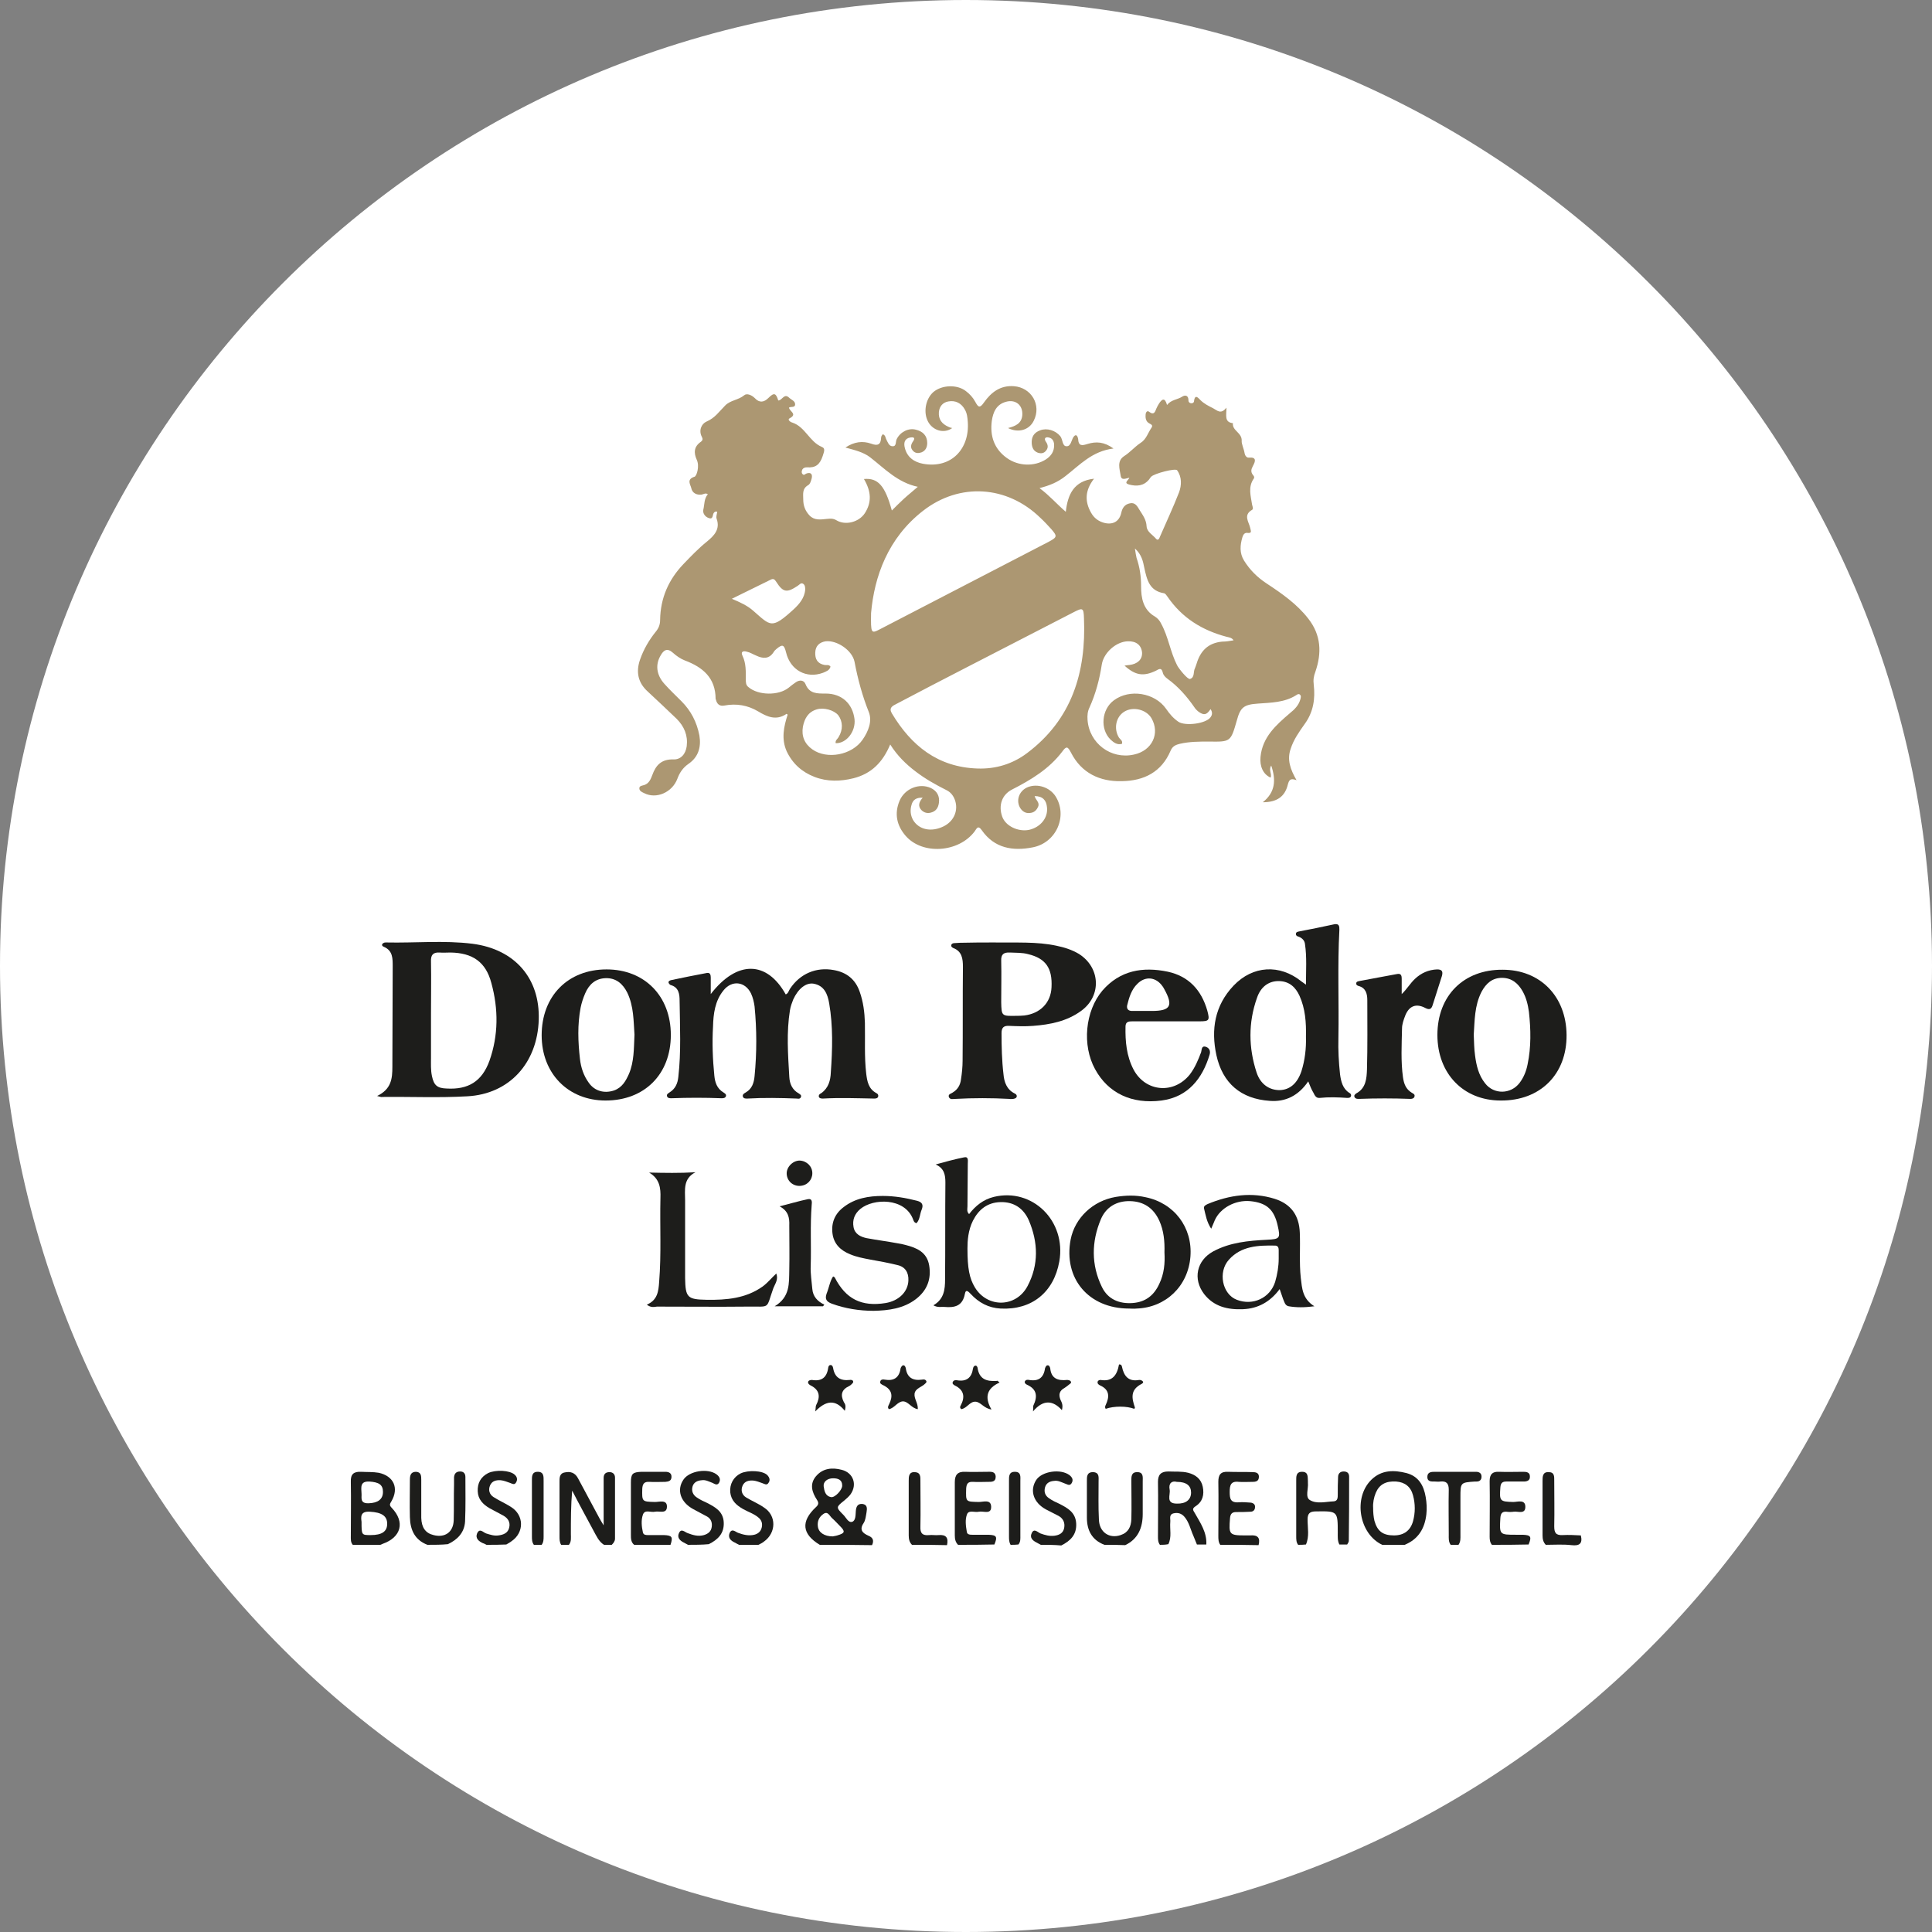 <?xml version="1.0" encoding="utf-8"?>
<!-- Generator: Adobe Illustrator 26.3.1, SVG Export Plug-In . SVG Version: 6.00 Build 0)  -->
<svg version="1.1" id="Layer_1" xmlns="http://www.w3.org/2000/svg" xmlns:xlink="http://www.w3.org/1999/xlink" x="0px" y="0px"
	 viewBox="0 0 595.3 595.3" style="enable-background:new 0 0 595.3 595.3;" xml:space="preserve">
<rect x="0" y="0" width="595.3" height="595.3" fill="#808080" stroke="none"/>
<style type="text/css">
	.st0{fill:#FFFFFF;}
	.st1{fill:#1D1D1B;}
	.st2{fill:#AC9772;}
</style>
<path class="st0" d="M297.6,595.3L297.6,595.3C133.3,595.3,0,462,0,297.6l0,0C0,133.3,133.3,0,297.6,0l0,0
	C462,0,595.3,133.3,595.3,297.6l0,0C595.3,462,462,595.3,297.6,595.3z"/>
<g id="WqEdzU.tif_00000088097459965916417700000012894273028918783112_">
	<g>
		<path class="st1" d="M252.6,476c-5.5-3.3-5.9-7.2-1.2-11.6c0.9-0.8,0.9-1.4,0.3-2.3c-1.5-2.3-2.3-4.8-0.3-7.2c2.1-2.5,5-2.8,8-2
			c3.5,0.9,4.8,4.5,2.7,7.5c-0.5,0.7-1.2,1.3-1.9,1.9c-2.6,2.1-2.7,2.1-0.3,4.5c0.8,0.8,1.5,2.5,2.7,2.1c1.1-0.4,1-2.1,1.1-3.3
			c0.1-1.3,0.5-2.3,2-2.2c1.6,0.2,1.5,1.4,1.3,2.6c-0.2,1.1-0.3,2.4-0.9,3.3c-1.4,2.1-0.3,3.1,1.5,3.9c1.5,0.6,1.7,1.6,1.1,2.9
			C263.4,476,258,476,252.6,476z M256.6,473.4c0.3-0.1,0.8-0.1,1.4-0.3c2.4-0.7,2.5-1.2,0.8-2.9c-0.8-0.8-1.6-1.7-2.4-2.4
			c-0.8-0.7-1.3-2.3-2.7-1.3c-1.3,0.9-1.9,2.2-1.7,3.8C252.2,472.2,254,473.4,256.6,473.4z M256.7,455.5c-1.8,0-3.1,1.1-2.9,2.5
			c0.2,1.4,0.5,3,2.3,3.3c1.2,0.2,3.5-2.3,3.4-3.6C259.5,456,258.3,455.5,256.7,455.5z"/>
		<path class="st1" d="M172.9,476c-0.5-0.8-0.5-1.7-0.5-2.6c0-5.5,0-11.1,0-16.6c0-1.3-0.1-2.8,1.6-3.1c1.8-0.4,3.2,0.1,4.1,1.8
			c2.2,4.1,4.4,8.2,6.6,12.3c0.3,0.5,0.6,1.1,1.3,2.2c0-4.6,0-8.4,0-12.2c0-0.8,0-1.6,0-2.4c0-1.2,0.6-1.8,1.8-1.8
			c1.1,0,1.7,0.7,1.7,1.7c0,6.3,0,12.6,0,18.8c0,0.8-0.5,1.4-1,1.9c-0.8,0-1.6,0-2.4,0c-1.7-1.1-2.4-2.9-3.3-4.5
			c-2.2-4.1-4.4-8.1-6.5-12.2c-0.4,4.5-0.4,9-0.4,13.4c0,1.1,0.2,2.3-0.6,3.3C174.5,476,173.7,476,172.9,476z"/>
		<path class="st1" d="M425.9,476c-7.2-3.4-9-14.6-3.3-20.1c3.1-3,6.9-3,10.8-2c3.7,1,5.3,3.8,5.9,7.4c0.3,1.8,0.4,3.5,0.2,5.3
			c-0.5,4.4-2.5,7.7-6.7,9.4C430.5,476,428.2,476,425.9,476z M423.1,464.6c0,1.4,0.1,2.7,0.4,4c0.9,3.2,2.6,4.5,6,4.5
			c3.1,0,5.1-1.5,5.9-4.4c0.7-2.6,0.7-5.3,0-7.9c-0.7-2.7-2.5-4.1-5.2-4.3c-3.2-0.2-5.2,0.9-6.3,3.5
			C423.3,461.5,423,463.1,423.1,464.6z"/>
		<path class="st1" d="M108.7,476c-0.7-0.8-0.6-1.8-0.6-2.8c0-5.5,0.1-11.1,0-16.6c-0.1-2.4,0.9-3.2,3.2-3.1c1.8,0.1,3.6,0,5.4,0.3
			c4.6,1,6.3,4.7,3.9,8.8c-0.5,0.8-0.7,1.2,0.1,2c4.2,4.4,2.9,9.1-2.8,11.1c-0.2,0.1-0.4,0.2-0.7,0.3C114.3,476,111.5,476,108.7,476
			z M111.4,468.9c0,4.1,0,4.1,2.8,4.1c3.5,0,5.1-1.1,5.1-3.5c0-2.4-1.7-3.5-5.3-3.7C111,465.6,111.2,467.4,111.4,468.9z
			 M111.4,460.3c0.1,1.1-0.6,3,2.2,2.9c2.8-0.1,4.4-1.2,4.4-3.5c0-2.2-1.2-3-4.2-3.2C110.9,456.4,111.3,458.2,111.4,460.3z"/>
		<path class="st1" d="M357.4,476c-0.6-0.8-0.6-1.7-0.6-2.6c0-5.6,0.1-11.2,0-16.8c0-2.3,1-3.2,3.2-3.2c2,0.1,4.1-0.1,6.1,0.4
			c2.3,0.6,4,1.9,4.5,4.3c0.5,2.4,0,4.6-2.2,6c-1.2,0.8-0.8,1.2-0.2,2.2c1.7,3,3.7,5.9,3.5,9.6c-1,0-2,0-2.9,0
			c-0.4-0.9-0.7-1.8-1.1-2.7c-0.9-2-1.3-4.2-2.8-5.9c-0.9-1-2-1.3-3.3-1c-1.5,0.4-0.9,1.7-1,2.6c-0.2,2.3,0.5,4.7-0.6,6.9
			C359,476,358.2,476,357.4,476z M362.6,456.6c-1.5-0.4-2.6,0.4-2.2,2.4c0.3,1.6-1.3,4.3,2.2,4.3c2.8,0.1,4.4-1.2,4.4-3.4
			C367,457.8,365.6,456.6,362.6,456.6z"/>
		<path class="st1" d="M400,476c-0.6-0.7-0.6-1.7-0.6-2.6c0-5.7,0-11.4,0-17.1c0-1.3-0.1-2.8,1.8-2.8c2,0,1.7,1.6,1.8,2.9
			c0,0.2,0,0.3,0,0.5c0.2,1.8-0.9,4.4,0.6,5.3c2.1,1.3,4.9,0.5,7.4,0.4c1.2-0.1,1.2-1.2,1.2-2.1c0-1.8,0-3.6,0.1-5.4
			c0-1,0.6-1.7,1.7-1.7c1.1,0,1.7,0.5,1.7,1.6c0,6.6,0,13.2-0.1,19.8c0,0.4-0.3,0.7-0.5,1.1c-0.8,0-1.6,0-2.4,0
			c-0.6-1.1-0.5-2.4-0.5-3.6c0-6.7,0-6.7-6.7-6.6c-1.9,0-2.6,0.6-2.6,2.5c0,2.6,0.6,5.2-0.5,7.7C401.6,476,400.8,476,400,476z"/>
		<path class="st1" d="M131.7,476c-3.9-1.5-5.3-4.6-5.4-8.5c-0.1-3.8,0-7.7,0-11.5c0-1.3,0.2-2.5,1.9-2.5c1.6,0.1,1.6,1.3,1.6,2.5
			c0,3.9,0,7.8,0,11.7c0.1,3,1.3,4.7,3.8,5.3c3.5,0.9,6.1-0.9,6.2-4.6c0.1-3.7,0-7.3,0.1-11c0-0.7,0-1.5,0-2.2
			c0.1-1.2,0.7-1.8,1.9-1.8c1.1,0,1.6,0.7,1.6,1.7c0,4.6,0.1,9.1-0.1,13.7c-0.2,3.4-2.3,5.6-5.3,7C136,476,133.9,476,131.7,476z"/>
		<path class="st1" d="M340.3,476c-3.9-1.5-5.4-4.5-5.4-8.4c0-3.7,0-7.5,0-11.2c0-1.3-0.1-2.8,1.9-2.8c2,0.1,1.7,1.6,1.7,2.9
			c0,3.9-0.1,7.8,0.1,11.7c0.1,3.9,3.2,6,6.7,4.8c2.4-0.8,3.2-2.6,3.3-4.9c0.1-3.9,0-7.8,0-11.7c0-1.3-0.1-2.8,1.8-2.8
			c2,0,1.7,1.6,1.7,2.9c0,3.3,0,6.7,0,10c0,4.2-1.4,7.7-5.4,9.6C344.5,476,342.4,476,340.3,476z"/>
		<path class="st1" d="M295.2,476c-0.8-0.8-1-1.8-1-2.9c0-5.5,0-10.9,0-16.4c0-2.3,0.9-3.3,3.2-3.2c2.3,0.1,4.6,0,6.8,0
			c1.1,0,2.5-0.2,2.6,1.5c0,1.7-1.3,1.6-2.5,1.6c-1.5,0-2.9,0.1-4.4,0c-1.6-0.1-2.1,0.5-2.2,2.1c-0.1,4.1-0.2,4,3.9,4.1
			c1.4,0,3.7-0.9,3.8,1.4c0.1,2.6-2.4,1.3-3.8,1.6c-1.2,0.3-3-0.6-3.6,0.7c-0.7,1.7-0.4,3.7-0.1,5.5c0.1,0.9,1.1,0.9,1.8,0.9
			c1.6,0,3.3,0,4.9,0c2.5,0.1,2.8,0.6,1.8,3C302.7,476,299,476,295.2,476z"/>
		<path class="st1" d="M195.4,476c-1-0.8-1-2-1-3.1c0-5.4,0-10.7,0-16.1c0-2.7,0.5-3.2,3.3-3.3c2.4,0,4.9,0,7.3,0
			c1.1,0,2,0.4,1.9,1.7c-0.1,1.2-1,1.3-1.9,1.4c-1.6,0-3.3,0.1-4.9,0c-1.6-0.1-2.1,0.6-2.2,2.1c-0.1,4-0.1,4,3.9,4.1
			c1.4,0,3.7-0.8,3.7,1.4c0,2.4-2.3,1.3-3.7,1.6c-1.3,0.3-3.1-0.8-3.7,0.9c-0.6,1.7-0.4,3.7,0,5.5c0.2,0.8,1,0.8,1.6,0.8
			c1.6,0,3.3,0,4.9,0c2.5,0.1,2.8,0.6,2,3C202.9,476,199.1,476,195.4,476z"/>
		<path class="st1" d="M376,476c-0.6-0.8-0.6-1.8-0.6-2.8c0-5.5,0.1-11.1,0-16.6c0-2.2,0.7-3.2,3-3.1c2.5,0.1,5.1,0,7.6,0.1
			c0.9,0,1.9,0.2,1.9,1.4c0,1.4-0.9,1.6-2,1.6c-1.4,0-2.8,0.1-4.2,0c-2.5-0.3-2.8,1.1-2.8,3.1c0,2,0.2,3.4,2.8,3.2
			c1.2-0.1,2.4,0,3.7,0.1c0.8,0.1,1.4,0.6,1.3,1.4c0,0.9-0.6,1.4-1.4,1.4c-1.5,0.1-2.9,0.1-4.4,0.1c-1.3,0-1.8,0.6-1.9,1.9
			c-0.4,5-0.3,5.3,4.7,5.3c0.5,0,1,0,1.5,0c2.3-0.2,3.2,0.7,2.6,3C383.8,476,379.9,476,376,476z"/>
		<path class="st1" d="M459.7,476c-0.6-0.7-0.7-1.6-0.7-2.5c0-5.7,0.1-11.4,0-17.1c0-2.1,0.8-3,2.9-2.9c2.5,0.1,5,0,7.6,0
			c0.9,0,1.9,0.2,1.9,1.4c0.1,1.3-0.9,1.6-1.9,1.6c-1.8,0-3.6,0-5.4,0c-1.2,0-1.7,0.5-1.8,1.8c-0.3,4.2-0.2,4.4,4,4.5
			c1.3,0,3.7-0.9,3.7,1.5c0,2.4-2.3,1.3-3.6,1.5c-0.7,0.1-1.5,0.1-2.2,0c-1.4-0.1-1.8,0.6-1.9,1.9c-0.3,5.2-0.3,5.2,4.9,5.2
			c0.7,0,1.3,0,2,0c2.5,0.1,2.8,0.6,1.8,3C467.2,476,463.4,476,459.7,476z"/>
		<path class="st1" d="M212,476c-0.5-0.3-1-0.5-1.5-0.8c-1.1-0.6-1.9-1.5-1.3-2.8c0.7-1.6,1.8-0.3,2.7,0c1.6,0.6,3.2,1.1,5,0.6
			c1.3-0.4,2.2-1.1,2.4-2.5c0.2-1.3-0.2-2.5-1.4-3.2c-1.4-0.8-2.9-1.5-4.3-2.3c-3.9-2.1-5.2-5.9-3-9.1c1.8-2.7,7.5-3.6,10.2-1.6
			c0.9,0.7,1.3,1.5,0.8,2.5c-0.6,1.1-1.4,0.4-2.1,0.1c-1.1-0.4-2.1-1-3.3-0.8c-1.3,0.1-2.4,0.6-2.8,1.9c-0.4,1.4,0.1,2.6,1.3,3.4
			c1,0.7,2.1,1.2,3.2,1.7c2.5,1.3,4.9,2.6,5.1,5.9c0.2,3.5-1.8,5.4-4.6,6.8C216.3,476,214.1,476,212,476z"/>
		<path class="st1" d="M320.7,476c-0.4-0.2-0.9-0.5-1.3-0.7c-1.2-0.6-2.2-1.5-1.5-2.9c0.7-1.6,1.8-0.3,2.7,0.1
			c1.4,0.5,2.8,0.9,4.3,0.7c1.5-0.2,2.7-0.8,3-2.4c0.3-1.6-0.3-2.9-1.7-3.7c-1.3-0.7-2.6-1.3-3.9-2c-3.9-2.1-5.1-5.9-3-9.1
			c1.8-2.7,7.5-3.5,10.2-1.5c0.9,0.7,1.3,1.5,0.7,2.5c-0.6,1-1.4,0.3-2.1,0.1c-1.1-0.4-2.1-1-3.3-0.8c-1.3,0.1-2.4,0.6-2.8,2
			c-0.4,1.5,0.1,2.6,1.3,3.4c1,0.7,2.1,1.2,3.2,1.7c2.5,1.3,4.9,2.6,5.1,6c0.2,3.5-1.8,5.4-4.6,6.8C324.9,476,322.8,476,320.7,476z"
			/>
		<path class="st1" d="M227.7,476c-0.5-0.3-1-0.5-1.5-0.8c-1.2-0.6-1.9-1.5-1.4-2.8c0.7-1.6,1.8-0.4,2.6-0.1c1.6,0.6,3.3,1,5,0.6
			c1.2-0.3,2-1,2.3-2.2c0.3-1.2,0-2.3-1-3.1c-1.4-1.2-3.1-1.7-4.7-2.6c-2.1-1.2-3.7-2.6-4-5.2c-0.2-2.5,1-4.7,3.2-5.8
			c2.3-1.1,6.8-0.9,8.2,0.5c0.7,0.7,1,1.6,0.4,2.4c-0.5,0.9-1.3,0.3-1.9,0.1c-0.9-0.3-1.8-0.7-2.8-0.8c-1.4-0.1-2.7,0.2-3.3,1.6
			c-0.6,1.4-0.2,2.8,1.1,3.6c1.8,1.1,3.8,1.9,5.5,3.1c3.9,2.5,3.8,7.8,0,10.5c-0.5,0.4-1.1,0.7-1.7,1C231.9,476,229.8,476,227.7,476
			z"/>
		<path class="st1" d="M149.9,476c-0.4-0.2-0.7-0.4-1.1-0.5c-1.3-0.6-2.4-1.5-1.8-3c0.8-1.8,1.9-0.3,2.8,0c1.3,0.4,2.5,0.8,3.8,0.6
			c1.5-0.2,2.9-0.7,3.3-2.4c0.4-1.7-0.4-2.9-1.8-3.7c-1.4-0.8-2.9-1.5-4.3-2.3c-2-1.2-3.5-2.7-3.6-5.2c-0.1-2.5,0.9-4.4,3.2-5.6
			c2.3-1.1,6.7-0.9,8.2,0.5c0.8,0.7,0.9,1.6,0.4,2.4c-0.5,0.9-1.3,0.3-1.9,0.1c-0.9-0.3-1.8-0.7-2.8-0.8c-1.4-0.1-2.7,0.2-3.3,1.6
			c-0.6,1.4-0.2,2.8,1.1,3.6c1.7,1.1,3.6,1.9,5.3,3c4.1,2.5,4.2,7.9,0.2,10.6c-0.5,0.4-1.1,0.7-1.6,1C154.1,476,152,476,149.9,476z"
			/>
		<path class="st1" d="M447,476c-0.7-0.9-0.6-2-0.6-3.1c0-4.6-0.1-9.3,0-13.9c0-1.9-0.7-2.7-2.6-2.5c-0.6,0.1-1.1,0-1.7,0
			c-1,0-2.3,0.1-2.3-1.4c0-1.6,1.3-1.6,2.5-1.6c4,0,8,0,12,0c0.2,0,0.5,0,0.7,0c0.9,0.1,1.5,0.5,1.5,1.5c0,1-0.6,1.5-1.5,1.5
			c-0.2,0-0.3,0-0.5,0c-4.5,0.3-4.5,0.3-4.5,4.9c0,3.8,0,7.6,0,11.5c0,1.1,0.1,2.1-0.6,3.1C448.6,476,447.8,476,447,476z"/>
		<path class="st1" d="M476.3,476c-0.8-0.8-1-1.8-1-2.9c0-5.6,0-11.2,0-16.8c0-1.3,0-2.8,1.9-2.7c1.8,0,1.7,1.4,1.7,2.6
			c0,4.7,0.1,9.4,0,14.1c0,2,0.5,2.8,2.6,2.7c1.9-0.1,3.7,0,5.6,0.1c0.6,2.5-0.4,3.3-2.9,3C481.6,475.8,478.9,476,476.3,476z"/>
		<path class="st1" d="M281,476c-0.8-0.8-1-1.8-1-2.9c0-5.6,0-11.2,0-16.8c0-1.3,0-2.8,1.9-2.7c1.8,0.1,1.7,1.5,1.7,2.7
			c0,4.7,0.1,9.4,0,14.1c-0.1,2.1,0.7,2.8,2.7,2.6c1-0.1,2,0.1,2.9,0c2.3-0.2,3.1,0.8,2.6,3.1C288.2,476,284.6,476,281,476z"/>
		<path class="st1" d="M164.5,476c-0.6-0.8-0.6-1.7-0.6-2.6c0-5.7,0-11.4,0-17.1c0-1.3-0.1-2.8,1.8-2.8c1.9,0,1.8,1.5,1.8,2.8
			c0,5.7,0,11.4,0,17.1c0,0.9,0,1.8-0.6,2.6C166.2,476,165.4,476,164.5,476z"/>
		<path class="st1" d="M311.4,476c-0.5-0.8-0.5-1.7-0.5-2.6c0-5.7,0-11.4,0-17.1c0-1.3-0.1-2.8,1.8-2.8c2,0,1.7,1.6,1.7,2.8
			c0,5.6,0,11.2,0,16.8c0,1,0.1,2-0.6,2.8C313,476,312.2,476,311.4,476z"/>
		<path class="st2" d="M320.3,150.4c3.1,2.3,5.2,4.8,8.1,7.3c0.6-5.4,2.5-9.5,8.7-10.2c-2.8,3.6-2.9,7-0.9,10.5
			c0.9,1.6,2.2,2.6,4,3.1c2.7,0.7,4.7-0.4,5.3-3.1c0.3-1.5,1.1-2.6,2.6-2.9c1.6-0.4,2.3,0.8,3,2c1,1.6,2.1,3,2.2,5.1
			c0.1,1.7,1.9,2.6,2.9,3.8c0.6,0.7,1,0,1.2-0.6c2-4.6,4.1-9.1,5.9-13.7c0.8-2.2,0.9-4.7-0.6-6.8c-0.5-0.7-7.1,1-8,2
			c-0.2,0.2-0.4,0.5-0.6,0.8c-1.7,2.1-3.9,2.2-6.2,1.6c-1.8-0.5-0.2-1.3,0.1-2.1c-1.1,0.2-2.5,1-2.7-0.7c-0.3-2-1.2-4.4,1-5.9
			c1.9-1.2,3.3-2.9,5.1-4.1c1.8-1.1,2.3-3.1,3.4-4.7c0.5-0.7,0-1-0.6-1.3c-1.2-0.6-1.3-1.8-1.2-2.9c0.1-0.6,0.5-1.2,1.1-0.7
			c1.4,1.1,1.8,0.1,2.2-1c0.2-0.5,0.5-1,0.8-1.5c0.9-1.4,1.8-2.1,2.5,0.4c1.3-1.7,3.2-1.6,4.7-2.6c0.8-0.5,1.9-0.5,1.9,1.2
			c0,1.1,1.6,1.1,1.7,0.3c0.3-2.7,1.6-0.7,2-0.4c1.1,1.1,2.5,1.8,3.9,2.5c1.3,0.7,2.4,2,4.1-0.2c0,2.4-0.7,4.5,2,4.8
			c-0.3,2.3,2.8,2.9,2.7,5.4c-0.1,1,0.7,2.5,0.9,3.9c0.1,0.6,0.6,1.4,1.3,1.3c2.5-0.2,2,1.2,1.3,2.5c-0.6,1.1-0.8,1.9,0,2.9
			c0.3,0.3,0.5,0.7,0.2,1.1c-1.8,2.6-0.9,5.3-0.5,8c0.1,0.5,0.5,1.3,0,1.6c-2.8,1.6-1,3.7-0.6,5.5c0.2,1,0.7,1.8-0.9,1.6
			c-0.9-0.1-1.3,0.7-1.5,1.4c-0.7,2.4-0.9,4.8,0.5,7.1c1.8,2.9,4.1,5.2,7,7.1c4.7,3.1,9.3,6.3,12.8,10.8c4,5.1,4.2,10.6,2.2,16.4
			c-0.5,1.3-0.7,2.5-0.5,4c0.5,4.3-0.1,8.4-2.8,12.1c-1.7,2.4-3.4,4.8-4.3,7.6c-1.2,3.4-0.1,6.4,1.8,9.7c-1.9-0.7-2.3-0.1-2.7,1.4
			c-0.9,3.7-3.4,5.4-7.7,5.4c3.9-3.1,4.1-6.9,2.6-11.3c-0.9,1.4,0.3,2.6-0.2,3.7c-2.3-1-3.4-3.5-3.1-6.4c0.6-6.1,4.8-9.8,9-13.4
			c1.5-1.2,2.8-2.5,3.3-4.4c0.1-0.5,0.3-1-0.2-1.4c-0.4-0.3-0.8,0-1.1,0.2c-3.6,2.3-7.8,2.3-11.8,2.6c-4.3,0.3-5.4,1.1-6.5,5.2
			c-1.9,6.6-1.9,6.6-8.6,6.5c-3,0-6,0-9,0.7c-1.2,0.3-2.2,0.7-2.8,2.1c-2.8,6.6-8.2,9.3-15,9.4c-6.8,0.2-12.5-2.5-15.7-8.8
			c-1-1.9-1.4-2.1-2.7-0.3c-4,5.3-9.6,8.7-15.5,11.7c-3.1,1.6-4.2,4.9-3,8.3c1,2.9,4.9,4.8,8.3,4.1c3.5-0.8,5.9-3.7,5.5-7
			c-0.2-2.1-1.3-3.4-3.8-3.4c0.3,1.2,1.6,1.9,1.1,3.2c-0.5,1.2-1.3,1.9-2.5,2c-1.4,0.2-2.5-0.5-3.2-1.8c-1.2-2.4,0-5.2,2.6-6.2
			c3-1.1,6.6,0.1,8.4,2.8c3.9,6.1,0.3,14.4-7,15.8c-6.1,1.2-11.8,0.3-15.7-5.3c-1.2-1.7-1.6-0.4-2.2,0.4c-4.9,6.5-16,7.3-21.2,1.4
			c-2.8-3.2-3.6-6.9-1.9-10.9c1.6-3.7,6-5.5,9.6-3.9c1.9,0.9,2.8,2.5,2.5,4.6c-0.2,1.5-0.9,2.6-2.5,3c-1.1,0.3-2.1,0-2.9-0.8
			c-1.1-1.2-0.8-2.4,0.4-3.8c-2-0.1-3,0.7-3.4,2.1c-0.5,1.6-0.4,3.2,0.4,4.7c1.8,3.1,5.7,3.9,9.5,2c3.2-1.6,4.6-5,3.4-8.2
			c-0.5-1.3-1.3-2.3-2.5-2.9c-3.4-1.7-6.6-3.5-9.6-5.8c-2.9-2.2-5.6-4.8-7.8-8.3c-2.3,5.5-5.8,9-11.3,10.4c-4,1-8.1,1.1-12-0.4
			c-3.9-1.5-6.8-4.1-8.6-7.9c-1.7-3.8-0.9-7.6,0.3-11.3c-0.3-0.2-0.4-0.3-0.4-0.2c-3.1,2.1-5.9,0.9-8.7-0.8
			c-3.2-1.9-6.7-2.5-10.4-1.8c-1.5,0.3-2.3-0.5-2.6-1.8c0-0.1-0.1-0.2-0.1-0.2c0-6.5-3.9-9.8-9.5-11.9c-1.3-0.5-2.6-1.4-3.7-2.4
			c-1.7-1.5-2.8-0.8-3.7,0.8c-1.7,2.8-1.4,6,1.1,8.8c1.7,1.9,3.5,3.6,5.3,5.4c2.9,2.9,4.7,6.4,5.5,10.5c0.6,3.6-0.3,6.7-3.4,8.8
			c-1.7,1.2-2.7,2.7-3.4,4.6c-1.6,4.2-6.5,6.3-10.2,4.4c-0.6-0.3-1.5-0.6-1.5-1.5c0-0.8,0.9-0.8,1.5-1c1.5-0.5,2-1.8,2.5-3.1
			c1.1-3.1,2.9-4.9,6.5-4.8c2.3,0.1,3.8-1.7,4.1-4.1c0.4-3.3-0.8-6.1-3.1-8.4c-2.9-2.8-5.9-5.6-8.9-8.4c-3-2.7-3.7-6-2.4-9.8
			c1.1-3.2,2.8-6.1,4.9-8.7c0.9-1.1,1.3-2.2,1.3-3.6c0.1-6.7,2.6-12.4,7.2-17.2c2.3-2.4,4.6-4.8,7.2-6.9c2.2-1.8,4.2-3.8,3-7.1
			c-0.2-0.6,0.1-1.4,0.2-2.1c-0.6-0.2-0.9,0.1-1.1,0.4c-0.4,0.6-0.1,2.1-1.6,1.5c-1.1-0.4-1.8-1.5-1.6-2.5c0.4-1.6,0.2-3.4,1.4-4.8
			c-0.7-0.5-1.3,0-1.9,0.1c-1.6,0.2-2.9-0.5-3.2-2c-0.2-1-1.6-2.7,1-3.5c0.7-0.2,1.6-3.3,0.7-5.2c-1-2.2-0.9-4.1,1.3-5.6
			c0.5-0.4,0.6-0.8,0.3-1.4c-1.1-2-0.2-4.1,1.4-4.8c2.6-1.1,3.9-3.1,5.7-4.9c1.6-1.7,4.1-1.7,5.9-3.2c0.8-0.7,2.3-0.1,3.3,0.9
			c1.4,1.5,2.8,1.3,4.2-0.1c1.7-1.7,2.3-1.5,3,0.8c1.2,0,1.8-2.3,3.3-0.9c0.7,0.7,1.9,1,1.9,2.1c0,1.1-1.3,0.6-1.9,1
			c0.2,1.2,2.7,2,0.2,3.3c-0.8,0.4,0.3,1.2,0.8,1.3c4,1.3,5.3,5.9,9.1,7.5c1.3,0.5,0.6,1.7,0.3,2.8c-0.9,2.7-2.2,3.7-4.9,3.5
			c-0.6,0-1.1,0.2-1.4,0.7c-0.2,0.5-0.3,1,0.1,1.4c0.5,0.5,0.8-0.1,1.2-0.2c1.4-0.5,1.9,0.3,1.6,1.5c-0.2,0.8-0.5,1.8-1.1,2.1
			c-1.9,1.1-1.5,2.8-1.5,4.4c0,1.9,0.6,3.5,1.9,4.9c1.5,1.6,3.4,1.3,5.3,1.1c1.1-0.1,2-0.2,3,0.4c2.8,1.7,7,0.6,8.8-2.2
			c2.1-3.3,2-6.6-0.3-10.5c4.3-0.4,6.5,2,8.6,9.7c1.3-1.3,2.5-2.5,3.7-3.6c1.3-1.2,2.6-2.2,4.3-3.7c-6.2-1.3-10.2-5.6-14.7-9.1
			c-2.1-1.6-4.7-2.2-7.6-3c2.7-1.8,5.3-2.1,7.9-1.2c2.1,0.8,3,0.3,3.1-1.9c0-0.4,0.3-0.7,0.5-1c0.8,0.3,0.8,0.9,1,1.4
			c0.5,1,0.9,2.3,2,2.3c1.3,0.1,0.9-1.5,1.3-2.2c1.1-2.2,3.6-3.5,5.9-2.9c2.1,0.5,3.5,1.8,3.5,4.1c0,1.3-0.5,2.4-1.8,2.9
			c-0.9,0.3-1.8,0.3-2.5-0.4c-1-1-0.8-2,0-3.1c0.8-1.2-0.2-1.2-0.9-1.1c-1.8,0.3-2.1,1.7-1.7,3.2c0.7,2.9,2.9,4.4,5.6,4.9
			c8.8,1.6,14.4-4.7,13.8-12.9c-0.1-1.3-0.2-2.6-0.9-3.8c-1.1-2-2.9-2.9-5.1-2.5c-1.7,0.3-2.7,1.5-2.9,3.2c-0.2,2.3,0.9,3.7,2.9,4.6
			c0.4,0.2,0.7,0.3,1.2,0.4c-2.5,1.8-5.9,0.8-7.4-1.9c-1.6-2.9-0.8-7.1,1.6-9.2c2.6-2.2,7.3-2.4,10-0.3c1.2,0.9,2.2,2,2.9,3.3
			c0.9,1.7,1.4,2.1,2.7,0.2c2.2-3.1,5-5.3,9.2-5c5.4,0.4,8.6,5.8,6.1,10.7c-1.4,2.8-4.7,3.8-7.9,2.2c2.3-0.6,4.2-1.4,4.4-4
			c0.2-3.1-2.1-4.9-5-4.1c-3,0.8-4,3.2-4.4,5.9c-0.6,4.6,0.7,8.6,4.6,11.4c3.6,2.6,8.5,2.7,12,0.5c1.7-1.1,2.7-2.5,2.6-4.7
			c-0.1-1.1-0.6-1.9-1.7-2.1c-0.4-0.1-0.9-0.1-1.1,0.3c-0.1,0.2,0,0.6,0.2,0.9c0.8,1.1,0.9,2.1-0.1,3.1c-0.6,0.6-1.4,0.7-2.3,0.4
			c-1.3-0.5-1.8-1.5-1.9-2.9c-0.1-2,0.7-3.3,2.6-4c2.1-0.8,4.7,0,6.2,1.8c0.8,1,0.6,3.1,1.9,3.1c1.4,0.1,1.5-1.9,2.2-2.9
			c0.9-1.2,1.3,0.1,1.4,0.6c0.1,2.4,1.3,2.1,2.9,1.6c2.6-0.8,5.1-0.7,8,1.4c-6.6,0.8-10.4,5.1-14.8,8.5
			C325.9,148.6,323.4,149.6,320.3,150.4z M301.2,236.8c5.6,0.2,10.8-1.4,15.2-4.7c13.9-10.4,18.3-25,17.6-41.6
			c-0.1-3.3-0.4-3.3-3.3-1.8c-10.9,5.6-21.9,11.3-32.8,16.9c-7.2,3.7-14.5,7.5-21.7,11.3c-1.2,0.6-2.4,1.2-1.4,2.9
			C280.8,229.8,289,236.4,301.2,236.8z M268.4,188.9c-0.1,6.3,0,6.4,2.7,5c12.8-6.6,25.6-13.3,38.4-19.9c4.6-2.4,9.1-4.7,13.7-7.1
			c2.6-1.4,2.6-1.7,0.7-3.9c-1.1-1.2-2.2-2.4-3.4-3.5c-10.2-9.9-24.8-10.9-36.1-2.1C273.6,165.8,269.4,177.6,268.4,188.9z
			 M257.5,229c-0.2-0.9,0.6-1.3,0.9-1.9c1.4-2.3,1.3-4.8-0.1-6.7c-1.3-1.6-4.5-2.5-6.7-1.8c-2.6,0.8-3.7,2.8-4.2,5.3
			c-0.5,2.9,0.5,5.3,2.9,7c4.5,3.2,12.2,1.8,15.5-3c1.8-2.6,3-5.7,1.9-8.5c-2-5-3.4-10.2-4.4-15.5c-0.7-3.5-5.4-6.7-8.9-6.3
			c-1.9,0.3-3.1,1.4-3.2,3.4c-0.1,2.1,0.7,3.5,2.9,3.9c0.6,0.1,1.3-0.2,1.8,0.5c-0.3,1.2-1.4,1.5-2.3,1.9
			c-5.1,1.9-10.1-0.8-11.4-6.3c-0.6-2.4-1.1-2.6-3-1c-0.3,0.3-0.6,0.5-0.8,0.9c-1.4,2.2-3.3,2.1-5.4,1.1c-1-0.4-1.9-1-2.9-1.2
			c-1-0.3-2-0.1-1.3,1.3c1.1,2.3,1,4.8,1,7.2c0,0.9,0,1.8,0.8,2.4c3,2.6,9.3,2.7,12.4,0.2c0.7-0.6,1.4-1.1,2.1-1.6
			c1.2-0.9,2.6-0.8,3.1,0.5c1.2,3,3.6,2.9,6.2,2.9c5,0,8.3,3.1,8.9,7.9C263.7,225.4,260.8,229.1,257.5,229z M346.5,205.1
			c0.7-0.1,1.1-0.2,1.5-0.2c2.5-0.3,4-1.7,3.9-3.8c-0.2-2.3-1.8-3.6-4.4-3.5c-3.6,0.1-7.4,3.5-8,7.1c-0.7,4.6-1.9,9.1-3.8,13.3
			c-0.6,1.2-0.7,2.5-0.6,3.8c0.5,7.2,7.2,12.3,14.3,10.7c5.6-1.2,8.1-6.5,5.4-11.2c-1.6-2.7-5.7-3.7-8.4-2c-2.6,1.6-3.3,5.3-1.6,8
			c0.4,0.6,1.2,0.9,0.9,1.9c-1.5,0.4-2.5-0.4-3.5-1.3c-3.3-3.2-2.8-9.3,1-12.1c4.8-3.6,12.6-2.4,16.1,2.6c1.1,1.6,2.2,2.9,3.8,4
			c2.1,1.4,8.5,0.6,9.9-1.4c0.6-0.8,0.6-1.6,0-2.5c-1.2,1.8-2,2-3.7,0.8c-0.5-0.4-1-0.9-1.3-1.4c-2.3-3.3-4.9-6.3-8.2-8.7
			c-0.7-0.5-1.3-1.1-1.5-1.9c-0.4-1.7-1.1-1.2-2.2-0.6C352.3,208.5,349.8,208.1,346.5,205.1z M380.1,197.3c-0.6-0.9-1.5-0.9-2.2-1.1
			c-7.5-2-13.7-5.8-18.2-12.4c-0.3-0.4-0.6-0.9-1-1c-4.5-0.7-5.3-4.1-6.1-7.8c-0.4-2-0.8-4.1-2.9-6c0.2,1.3,0.3,2.1,0.5,2.9
			c1,2.9,1.4,5.7,1.4,8.8c0,3.5,0.6,7.2,4.3,9.3c0.8,0.5,1.5,1.3,1.9,2.2c2.2,4,2.8,8.7,4.9,12.8c0.5,1,3.3,4.5,4,4.2
			c1.5-0.5,0.9-2.2,1.5-3.3c0.2-0.4,0.3-0.9,0.5-1.4c1.2-4,3.6-6.4,7.9-6.8C377.8,197.7,378.9,197.5,380.1,197.3z M225.5,184.5
			c2.6,1.1,4.8,2.1,6.6,3.7c5.4,4.7,5.6,5.8,12.5-0.5c1.6-1.5,3.3-3.4,3.5-6c0-0.6,0-1.4-0.6-1.8c-0.7-0.5-1.2,0.3-1.7,0.6
			c-3.3,2.2-4.5,2.1-6.6-1.2c-0.5-0.8-0.9-1.1-1.7-0.7C233.6,180.5,229.8,182.4,225.5,184.5z"/>
		<path class="st1" d="M219,306.3c8.1-10.5,17.3-10.3,23.1,0.1c0.8-0.3,0.9-1.1,1.3-1.7c3.1-4.7,8.1-6.8,13.5-5.8
			c4,0.7,6.7,2.9,8,6.7c1.1,3.1,1.5,6.3,1.6,9.6c0.1,5.2-0.2,10.4,0.4,15.6c0.3,2.4,0.7,4.7,3.1,6c0.4,0.2,0.7,0.5,0.6,1
			c-0.1,0.6-0.7,0.7-1.2,0.7c-5.3-0.1-10.6-0.3-15.9,0c-0.5,0-1.1-0.1-1.2-0.6c-0.1-0.6,0.4-0.9,0.8-1.1c2.2-1.6,2.8-3.9,2.9-6.4
			c0.5-7.1,0.7-14.2-0.5-21.2c-0.5-2.9-1.5-5.5-4.8-6.1c-2.4-0.4-4.8,1.6-6.3,4.9c-0.4,1-0.8,2.1-1,3.3c-1.1,6.8-0.6,13.6-0.2,20.5
			c0.1,2.1,0.9,4,2.9,5.1c0.4,0.3,0.9,0.5,0.7,1.1c-0.2,0.6-0.8,0.6-1.2,0.5c-5.1-0.2-10.3-0.3-15.4,0c-0.5,0-1.1,0-1.3-0.6
			c-0.2-0.7,0.4-1,0.9-1.3c1.9-1.1,2.5-2.9,2.7-5c0.7-7.2,0.7-14.3,0-21.5c-0.2-1.4-0.5-2.7-1.1-4c-1.8-3.7-5.9-4.2-8.5-0.9
			c-2.6,3.2-3.1,7.2-3.2,11.1c-0.3,5-0.1,10.1,0.4,15.1c0.2,2.1,0.8,4,2.8,5.2c0.4,0.3,0.9,0.5,0.8,1.1c-0.2,0.7-0.9,0.7-1.4,0.7
			c-5.1-0.2-10.3-0.2-15.4,0c-0.6,0-1.2,0-1.4-0.7c-0.1-0.6,0.4-0.8,0.8-1.1c1.8-1.1,2.5-2.8,2.7-4.7c0.9-7.8,0.5-15.6,0.4-23.5
			c0-2-0.2-4.2-2.8-4.9c-0.2-0.1-0.5-0.4-0.6-0.7c-0.1-0.5,0.4-0.7,0.8-0.8c3.7-0.8,7.3-1.5,11-2.2c1-0.2,1.2,0.6,1.2,1.4
			C219,302.8,219,304.3,219,306.3z"/>
		<path class="st1" d="M116.2,337.7c4.4-2.1,4.7-5.4,4.7-9c0-10.3,0.1-20.5,0.1-30.8c0-2.5,0.1-5-2.8-6.2c-0.7-0.3-0.6-0.9,0.1-1.2
			c0.2-0.1,0.5-0.1,0.7-0.1c8.9,0.2,17.8-0.7,26.6,0.4c13.1,1.7,20.8,10.7,20.4,23.4c-0.4,13.3-9,22.9-22,23.6
			c-8.7,0.5-17.4,0.1-26.2,0.2C117.6,338.1,117.3,338,116.2,337.7z M132.8,312.6C132.8,312.6,132.8,312.6,132.8,312.6
			c0,4.5,0,9,0,13.4c0,1.9-0.1,3.7,0.3,5.6c0.6,2.8,1.6,3.7,4.5,3.8c6.7,0.4,10.9-2.2,13.2-8.5c2.8-7.9,2.8-16,0.6-24
			c-1.7-6.5-5.8-9.3-12.6-9.4c-1.1,0-2.3,0.1-3.4,0c-2-0.1-2.7,0.8-2.6,2.8C132.9,301.7,132.8,307.1,132.8,312.6z"/>
		<path class="st1" d="M403.1,333.2c-3,4.4-7,6.4-11.9,6c-8.8-0.6-14.5-5.4-16.4-14.1c-1.7-7.9-0.5-15.3,5.3-21.4
			c5.9-6.2,14.2-6.7,20.9-1.3c0.3,0.2,0.6,0.4,1.4,1c0-4.4,0.3-8.5-0.3-12.5c-0.1-1.1-0.9-1.9-2-2.3c-0.4-0.1-0.8-0.3-0.8-0.8
			c0-0.6,0.5-0.7,1-0.8c3.6-0.7,7.2-1.4,10.8-2.2c1.6-0.3,1.6,0.7,1.6,1.7c-0.6,11.1-0.1,22.2-0.3,33.3c-0.1,3.8,0.1,7.5,0.5,11.2
			c0.3,2.2,0.8,4.4,2.8,5.7c0.4,0.2,0.7,0.5,0.6,1c-0.2,0.6-0.7,0.6-1.2,0.6c-2.8-0.2-5.7-0.3-8.5,0c-1.1,0.1-1.5-0.8-1.9-1.6
			C404.1,335.7,403.7,334.7,403.1,333.2z M402.4,319.5c0.1-4.5-0.2-8.7-2-12.7c-1.2-2.6-3.1-4.4-6.2-4.5c-3.1-0.1-5.7,1.6-6.9,5.2
			c-2.7,7.6-2.6,15.4-0.1,23c1.2,3.6,3.9,5.4,7.1,5.4c3.1-0.1,5.4-2,6.7-5.8C402.1,326.6,402.5,323,402.4,319.5z"/>
		<path class="st1" d="M305.8,290.4c7.5,0.1,13.6-0.3,19.7,1c2.4,0.5,4.7,1.2,6.9,2.5c6.7,4.2,7.1,13,0.7,17.6
			c-4.4,3.2-9.5,4.2-14.8,4.6c-2.4,0.2-4.9,0.1-7.3,0c-1.6-0.1-2.4,0.4-2.4,2.2c0,4.2,0.1,8.5,0.6,12.7c0.2,2.4,1,4.7,3.4,5.9
			c0.4,0.2,0.7,0.4,0.7,0.9c-0.1,0.6-0.6,0.7-1.1,0.8c-0.4,0-0.8,0.1-1.2,0c-5.5-0.3-11.1-0.3-16.6,0c-0.7,0-1.6,0.3-2-0.5
			c-0.4-1,0.7-1.1,1.2-1.5c1.5-0.9,2.3-2.3,2.5-4c0.3-1.9,0.5-3.9,0.5-5.8c0.1-9.6,0-19.2,0.1-28.9c0-2.5-0.3-4.8-3-5.8
			c-0.4-0.2-0.7-0.5-0.6-0.9c0.1-0.4,0.5-0.6,1-0.6c0.6,0,1.1-0.1,1.7-0.1C299.5,290.4,303.4,290.4,305.8,290.4z M313.3,313
			c0.4,0,1.4,0,2.3-0.1c4.9-0.6,8.2-3.9,8.4-8.7c0.3-5.9-1.8-8.9-7.2-10.2c-1.8-0.5-3.7-0.4-5.6-0.5c-2-0.1-2.8,0.6-2.7,2.6
			c0.1,4.2,0,8.5,0,12.7C308.6,313.1,308.6,313.1,313.3,313z"/>
		<path class="st1" d="M462.4,339.1c-11.5,0-19.5-8.3-19.5-20.2c0-12.1,8.1-20.2,20.1-20.1c11.6,0,19.6,8.2,19.7,20.1
			C482.8,331,474.6,339.2,462.4,339.1z M454.1,318.8c0.1,2.2,0.1,4.3,0.4,6.4c0.4,3.1,1.1,6.1,3.1,8.6c2.7,3.5,7.9,3.4,10.6-0.1
			c1.3-1.7,2.1-3.7,2.5-5.8c1.1-5.3,1-10.7,0.4-16.1c-0.3-2.2-0.8-4.3-1.9-6.3c-1.4-2.5-3.4-4.2-6.4-4.2c-3,0-4.9,1.7-6.3,4.3
			C454.3,309.9,454.4,314.5,454.1,318.8z"/>
		<path class="st1" d="M186.6,339.1c-11.5,0-19.7-8.3-19.7-20.1c0-12.1,8.1-20.3,20-20.3c11.7,0,19.8,8.2,19.8,20.2
			C206.7,331,198.6,339.1,186.6,339.1z M195.5,318.8c-0.3-4.2-0.2-8.7-2.2-12.9c-1.4-2.8-3.5-4.6-6.7-4.5c-3.1,0.1-5.1,1.9-6.3,4.7
			c-0.6,1.4-1.1,2.9-1.4,4.4c-1,5.3-0.8,10.5-0.2,15.8c0.3,2.6,1.1,5.1,2.7,7.3c1.8,2.6,4.8,3.4,7.8,2.4c2.5-0.9,3.6-2.9,4.6-5.1
			C195.4,327.1,195.3,323.1,195.5,318.8z"/>
		<path class="st1" d="M359.4,314.7c-3.5,0-7,0-10.5,0c-1.1,0-2.1,0.1-2.1,1.6c-0.1,4.6,0.3,9.1,2.5,13.3c3.7,6.9,12.4,7.6,17.3,1.5
			c1.6-2.1,2.6-4.5,3.5-6.9c0.2-0.7,0.1-2,1.3-1.7c1.1,0.3,1.7,1.2,1.3,2.5c-2.2,7.3-6.6,13-14.8,14.1c-9.2,1.2-16.5-2.3-20.5-9.7
			c-4-7.3-3.1-17.8,2.3-24.2c5.4-6.2,12.4-7.4,20.1-5.8c6.5,1.4,10.4,5.7,12.2,12c0.8,3,0.6,3.3-2.4,3.3
			C366.1,314.7,362.8,314.7,359.4,314.7z M353.7,311.5C353.7,311.5,353.7,311.5,353.7,311.5c0.4,0,0.8,0,1.2,0
			c5.8,0,6.7-1.6,3.8-6.8c-0.2-0.3-0.3-0.6-0.5-0.8c-2-2.9-5.3-3.2-7.7-0.8c-1.9,1.8-2.6,4.3-3.2,6.7c-0.2,1.1,0.4,1.7,1.5,1.7
			C350.4,311.5,352.1,311.5,353.7,311.5z"/>
		<path class="st1" d="M287.6,402.2c3.3-1.9,3.6-4.9,3.6-8c0.1-9.9,0-19.9,0.1-29.8c0-2.3-0.3-4.4-3-5.6c2.9-0.8,5.8-1.6,8.8-2.2
			c1.4-0.3,1.1,1.1,1.1,1.9c0,4.4-0.1,8.8-0.1,13.2c0,0.8-0.3,1.6,0.5,2.4c2-2.6,4.4-4.5,7.6-5.3c11.9-2.9,22.4,7.4,20.2,19.9
			c-1.7,9.5-8.5,15-18.1,14.5c-3.7-0.2-6.7-1.8-9.2-4.5c-0.6-0.6-1.5-1.7-1.8,0c-0.7,3.7-3.1,4.3-6.3,4
			C290.1,402.6,289,403,287.6,402.2z M298.1,384.7c0,6.1,0.6,9.2,2.3,12c3.9,6.4,12.7,6.2,16.2-0.4c3.5-6.6,3.3-13.5,0.4-20.3
			c-1.6-3.6-4.5-5.7-8.7-5.6c-4,0.1-6.7,2.2-8.5,5.7C298.3,379.1,298.1,382.3,298.1,384.7z"/>
		<path class="st1" d="M431.9,306.3c1.6-1.5,2.6-3.3,4.1-4.7c1.9-1.8,4.2-2.8,6.8-2.9c1.4,0,1.9,0.5,1.5,2c-1,3-1.9,6.1-2.9,9.1
			c-0.4,1.2-1,1.4-2.2,0.8c-2.8-1.5-5-0.7-6.2,2.3c-0.5,1.3-1,2.7-1,4c-0.1,5-0.4,10.1,0.3,15.1c0.3,2,0.9,3.6,2.7,4.7
			c0.5,0.3,1.1,0.5,0.8,1.3c-0.2,0.5-0.8,0.6-1.2,0.6c-5.3-0.2-10.6-0.2-15.9,0c-0.5,0-1,0-1.3-0.5c-0.3-0.6,0.1-0.9,0.5-1.2
			c3-1.6,3.2-4.6,3.3-7.4c0.2-7.1,0.1-14.2,0.1-21.3c0-1.9-0.4-3.8-2.7-4.4c-0.4-0.1-0.8-0.4-0.7-0.8c0-0.5,0.4-0.6,0.9-0.7
			c3.9-0.7,7.8-1.5,11.8-2.2c1.2-0.2,1.3,0.7,1.3,1.5C431.9,303.1,431.9,304.7,431.9,306.3z"/>
		<path class="st1" d="M347.9,403.2c-12.5,0-20.3-9.3-18-21.3c1.3-6.6,6.8-11.9,13.9-13.1c3.1-0.5,6.1-0.6,9.2,0.1
			c8.8,1.8,14.5,9.3,13.8,18.3c-0.7,9.1-7.6,15.7-16.6,16C349.4,403.3,348.6,403.2,347.9,403.2z M358.8,385.9
			c0.1-3.4-0.2-6.7-1.6-9.8c-1.8-3.9-4.8-5.9-9-6c-4.1-0.1-7.4,1.8-9,5.6c-2.9,6.9-3,14,0.3,20.8c1.8,3.8,5.3,5.3,9.5,5
			c4-0.3,6.6-2.4,8.2-5.9C358.7,392.5,359,389.2,358.8,385.9z"/>
		<path class="st1" d="M405,402.5c-3.1,0.4-5.5,0.4-7.9,0c-1.2-0.2-1.4-1.5-1.8-2.4c-0.3-0.8-0.6-1.7-1-2.9c-2.9,3.9-6.6,6-11.3,6.2
			c-4.7,0.2-9-0.8-12-4.7c-3.5-4.6-2.3-10.3,2.8-13.1c5.2-2.8,10.8-3.3,16.6-3.6c3.9-0.2,4.2-0.4,3.3-4.3c-1.1-5-3.4-7.1-8.5-7.6
			c-4.6-0.4-9.2,2.1-10.9,5.9c-0.3,0.7-0.6,1.5-1.1,2.6c-1.4-2.1-1.7-4.2-2.2-6.2c-0.2-0.8,0.5-1.1,1.1-1.4
			c6.7-2.8,13.7-3.8,20.7-1.6c5,1.6,7.5,5.1,7.7,10.4c0.2,4.6-0.2,9.3,0.3,13.9C401.2,397,401.3,400.2,405,402.5z M394,387.8
			c0-0.9,0-1.8,0-2.7c0-0.7-0.3-1.3-1.1-1.3c-5.2-0.1-10.4,0.1-14.2,4.3c-3.5,3.8-2.1,10.7,2.4,12.4c4.9,1.9,10.2-0.5,11.8-5.5
			C393.6,392.6,394,390.2,394,387.8z"/>
		<path class="st1" d="M199.3,402c3.3-1.4,3.6-4.1,3.8-7c0.7-8.6,0.2-17.3,0.4-25.9c0.1-3-0.2-5.9-3.5-7.8c4.8,0.1,9.4,0.2,14.3-0.1
			c-3.9,2-3.2,5.5-3.2,8.7c0,7.7,0,15.5,0,23.2c0,0.2,0,0.5,0,0.7c0.1,6,0.7,6.6,6.6,6.7c6.1,0.1,12.1-0.4,17.3-4.1
			c1.5-1.1,2.7-2.6,4.2-4c0.7,1.9-0.4,3.2-0.9,4.5c-2.4,6.7-0.7,5.6-8,5.7c-9.3,0.1-18.6,0-27.9,0C201.6,402.7,200.6,403,199.3,402z
			"/>
		<path class="st1" d="M256.7,393.3c0.2,0.1,0.4,0.2,0.5,0.3c3.4,6.7,8.3,9.1,15.7,7.9c4.1-0.7,6.9-3.5,7-7c0.1-2.4-1-4.2-3.4-4.7
			c-2.8-0.7-5.6-1.2-8.4-1.7c-2.1-0.4-4.2-0.8-6.1-1.6c-3-1.2-5.1-3.2-5.5-6.5c-0.4-3.3,0.8-6.1,3.5-8.1c3.5-2.7,7.7-3.4,12-3.4
			c3.6,0,7.1,0.6,10.6,1.5c1.5,0.4,2,1.2,1.4,2.7c-0.6,1.4-0.5,3-1.6,4.2c-0.8-0.2-0.9-0.8-1.1-1.3c-2.6-6.6-12.2-6.4-16.2-3.1
			c-1.8,1.5-2.5,3.4-2.1,5.6c0.4,2.2,2.2,3,4,3.4c3.2,0.6,6.4,1,9.6,1.6c0.8,0.1,1.6,0.3,2.4,0.5c3.5,0.9,6.6,2.2,7.3,6.3
			c0.7,4.2-0.6,7.7-4.1,10.4c-3.8,2.9-8.4,3.5-13,3.6c-4.4,0-8.8-0.7-12.9-2.2c-1.6-0.6-2.2-1.4-1.6-3.1
			C255.5,396.6,255.7,394.8,256.7,393.3z"/>
		<path class="st1" d="M240.2,371.7c2.9-0.7,5.8-1.6,8.7-2.2c1.4-0.3,1.3,0.9,1.2,1.8c-0.5,6.3-0.1,12.6-0.3,18.8
			c-0.1,2.4,0.3,4.7,0.5,7.1c0.2,2.3,1.6,3.8,3.7,4.8c-0.1,0.2-0.3,0.3-0.4,0.5c-4.7,0-9.4,0-14.9,0c4.8-2.9,4.4-7.1,4.5-11.2
			c0.1-4.6,0-9.1,0-13.7C243.3,375.2,242.9,373.1,240.2,371.7z"/>
		<path class="st1" d="M308,426c-3.8,1.7-4.8,4.4-2.5,8.3c-2.3-0.3-3.3-2.3-4.9-2.4c-1.8-0.1-2.6,2-4.4,2.3
			c-0.5-0.4-0.4-0.8-0.2-1.1c1.4-2.6,1.1-4.8-1.8-6.2c-0.4-0.2-0.9-0.6-0.6-1.1c0.2-0.5,0.8-0.6,1.3-0.5c2.9,0.5,4.5-0.8,4.9-3.6
			c0.1-0.4,0.2-0.8,0.7-0.9c0.4-0.1,0.6,0.3,0.7,0.6c0.5,3.6,2.8,4.3,5.9,4.1C307.3,425.3,307.5,425.6,308,426z"/>
		<path class="st1" d="M345.4,420.5c0.1,0.2,0.3,0.4,0.3,0.6c0.6,2.9,2,4.7,5.3,4.1c0.6-0.1,1.9,0.6,0.8,1.2
			c-3.6,1.8-3.1,4.4-2.1,7.3c0,0.1-0.1,0.3-0.2,0.4c-2.3-0.9-6.3-0.9-8.8,0c-0.3-0.4-0.2-0.8,0-1.2c1.2-2.5,1.2-4.7-1.7-6
			c-0.4-0.2-0.9-0.5-0.8-1.1c0.1-0.5,0.6-0.6,0.9-0.6c3.6,0.6,5.1-1.4,5.7-4.8C345,420.4,345.2,420.5,345.4,420.5z"/>
		<path class="st1" d="M260.3,434.7c-2.9-3.6-5.8-3.2-9.1,0.2c0.2-1.3,0.1-1.7,0.3-2c1.3-2.5,1.1-4.6-1.7-6
			c-0.4-0.2-0.9-0.6-0.8-1.1c0.1-0.5,0.8-0.6,1.2-0.6c3,0.5,4.6-0.8,5-3.8c0.1-0.4,0.2-0.8,0.8-0.8c0.5,0.1,0.6,0.5,0.7,0.9
			c0.5,3,2.3,4,5.1,3.7c0.4-0.1,1.1,0,1.1,0.6c0,0.3-0.4,0.6-0.7,0.9c-0.2,0.2-0.4,0.3-0.6,0.4c-2.3,1.1-2.7,2.7-1.6,4.9
			C260.5,432.7,260.7,433.3,260.3,434.7z"/>
		<path class="st1" d="M327.2,434.5c-2.8-3.1-5.8-3.3-8.9,0.4c0.1-1.2,0-1.5,0.1-1.8c1.3-2.7,1.2-5-1.9-6.4
			c-0.4-0.2-0.9-0.5-0.7-1.1c0.3-0.5,0.9-0.5,1.3-0.4c2.9,0.5,4.5-0.7,4.9-3.6c0.1-0.3,0.4-0.9,0.7-0.9c0.6-0.1,0.8,0.5,0.9,0.9
			c0.3,3.2,2.4,3.9,5.2,3.6c0.3,0,0.9,0.1,1.1,0.4c0.4,0.6-0.3,0.8-0.6,1.1c-0.4,0.3-0.7,0.6-1.2,0.9c-1.7,0.9-2,2.1-1.3,3.8
			C327.2,432.2,327.6,433,327.2,434.5z"/>
		<path class="st1" d="M282.8,434.2c-2-0.3-2.9-2.4-4.6-2.4c-1.7,0.1-2.6,2.1-4.3,2.4c-0.5-0.5-0.2-1,0-1.4c1.3-2.6,1.1-4.6-1.8-6
			c-0.4-0.2-1.2-0.5-0.8-1.3c0.2-0.5,0.9-0.5,1.3-0.4c2.8,0.5,4.5-0.6,4.9-3.5c0.1-0.3,0.4-0.8,0.7-0.9c0.6-0.1,0.8,0.5,0.9,0.9
			c0.4,2.9,2.2,3.9,5,3.5c0.5-0.1,1-0.1,1.3,0.4c0.2,0.4-0.1,0.6-0.3,0.8c-1,1.1-3,1.4-3.3,3.1C281.6,431,282.9,432.3,282.8,434.2z"
			/>
		<path class="st1" d="M250.3,361.5c0,2.1-1.6,3.8-3.8,3.9c-2.2,0.1-4-1.5-4.1-3.7c-0.1-2.1,1.9-4.1,4-4.1
			C248.6,357.7,250.3,359.4,250.3,361.5z"/>
	</g>
</g>
</svg>
